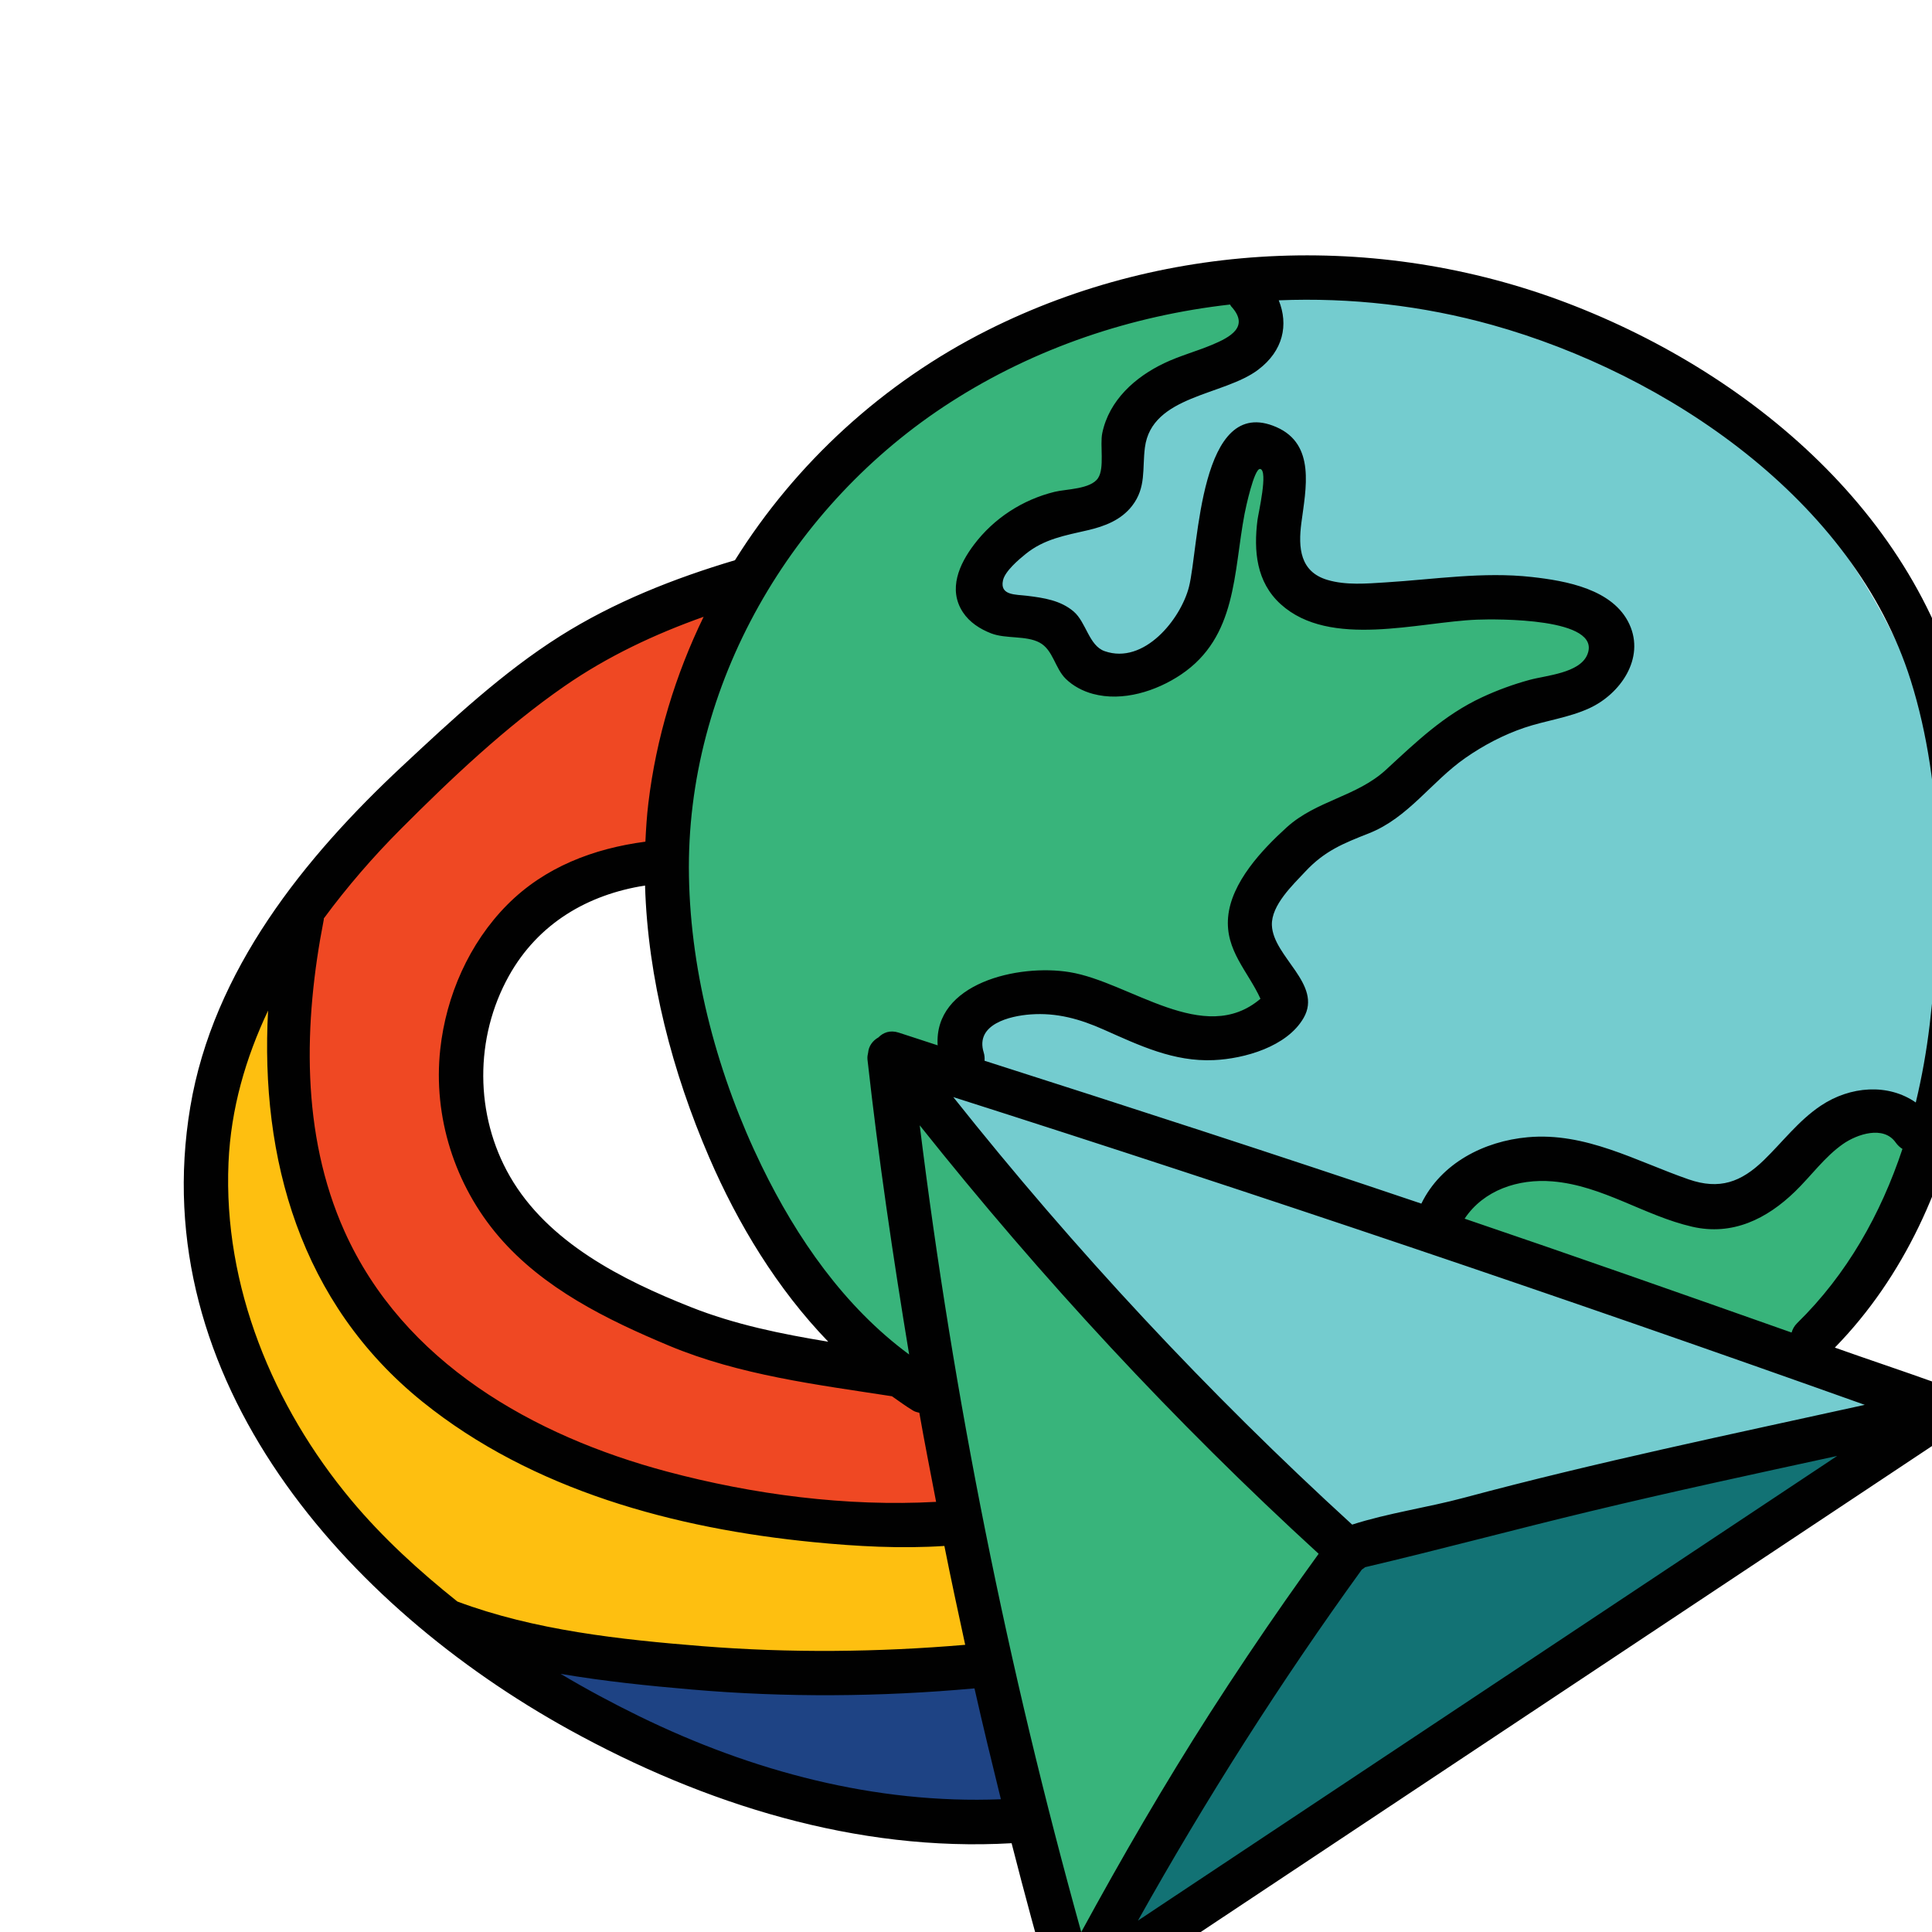 <svg xmlns="http://www.w3.org/2000/svg" x="0px" y="0px" width="16" height="16" viewBox="0 0 48 48" transform="scale(1.1)">
<path fill="#febf10" d="M22.452,37.689l-0.783-3.248c0,0-8.616-0.238-11.504-3.091S5.851,24.226,6.72,21.24 c0,0-2.758,2.873-2.046,6.086s2.771,10.363,9.617,10.1L22.452,37.689z"></path><path fill="#1e4384" d="M11.777,37.426c0,0,6.712,4.644,11.231,3.327l-0.699-3.136L11.777,37.426z"></path><path fill="#ef4823" d="M16.468,13.585c0,0-4.862,1.135-7.667,4.684S6.56,25.068,6.56,25.068s0.654,9.846,15.11,9.175 l-1.036-3.185c0,0-5.553-0.286-7.803-2.632s-3.638-5.601,0.096-8.282l2.154-0.479L16.468,13.585z"></path><path fill="#74cccf" d="M44.234,20.661c0,7.957-6.558,15.053-14.589,14.407c-7.792-0.627-14.589-6.45-14.589-14.407 S21.588,6.254,29.645,6.254S44.234,12.704,44.234,20.661z"></path><path fill="#38b47b" d="M32.478,27.836c0,0-0.079-1.972,3.477-1.489s1.794,1.69,4.781-0.366c2.988-2.056,2.956,0,2.956,0 l-3.064,4.423L32.478,27.836z"></path><path fill="#38b47b" d="M20.872,31.057c0,0-5.511-2.032-5.7-12.218s12.69-12.585,12.69-12.585s1.604,1.658-0.766,2.089 c-2.37,0.431-1.987,2.848-1.987,2.848l-2.777,1.364l-0.161,0.91l1.643,0.649l1.271,0.93l1.744-0.605l1.176-4.374l0.917,0.294 l0.255,2.482l1.652,0.718h4.715l0.981,1.173l-0.766,0.957l-3.112,0.886l-1.46,1.532l-2.324,1.52l-0.5,1.401l0.55,1.305 l-0.191,0.993L26.4,23.158c0,0-2.029-0.65-2.15-0.677c-0.12-0.026-1.872,0.294-1.967,0.389c-0.096,0.096-1.652,2.217-1.652,2.217 L20.872,31.057z"></path><polygon fill="#38b47b" points="20.31,24.356 24,44.899 30.489,34.967"></polygon><polygon fill="#127274" points="24.564,44.39 30.689,34.921 43.851,32.032"></polygon><polygon fill="#74cccf" points="20.31,23.805 30.482,35.068 43.404,31.702"></polygon><path fill="#010101" d="M43.878,31.336c-0.05-0.048-0.112-0.088-0.189-0.116c-0.747-0.268-1.5-0.517-2.247-0.783 c1.571-1.608,2.507-3.711,2.931-5.904c0.481-2.491,0.523-5.191,0.14-7.699c-0.725-4.752-4.62-8.215-8.924-9.915 c-4.275-1.689-9.17-1.529-13.285,0.54c-2.352,1.182-4.332,2.998-5.704,5.194c-1.379,0.411-2.733,0.946-3.953,1.716 c-1.29,0.815-2.444,1.892-3.556,2.93C6.869,19.372,4.815,21.92,4.298,25c-1.034,6.163,3.525,11.289,8.562,14.069 c3.042,1.679,6.487,2.764,9.988,2.562c0.291,1.138,0.597,2.272,0.923,3.401c0.044,0.154,0.138,0.252,0.25,0.305 c0.141,0.106,0.329,0.14,0.515,0.016c2.214-1.471,4.427-2.942,6.641-4.413c3.548-2.357,7.095-4.715,10.643-7.072 c0.809-0.538,1.619-1.076,2.428-1.614c0.003-0.002,0.004-0.005,0.008-0.008c0.239-0.13,0.274-0.411,0.164-0.633 C44.325,31.405,44.117,31.263,43.878,31.336z M40.591,29.884c-0.068,0.067-0.104,0.139-0.126,0.213 c-2.458-0.868-4.917-1.734-7.385-2.572c0.429-0.645,1.21-0.907,1.985-0.842c1.134,0.094,2.072,0.775,3.156,1.024 c0.905,0.208,1.682-0.173,2.324-0.797c0.361-0.35,0.667-0.782,1.082-1.072c0.314-0.219,0.913-0.426,1.189-0.033 c0.045,0.063,0.097,0.11,0.153,0.145C42.481,27.418,41.718,28.782,40.591,29.884z M28.882,6.783 c1.617-0.066,3.249,0.117,4.823,0.557c3.947,1.104,8.165,3.947,9.45,8.024c0.767,2.433,0.725,5.259,0.43,7.771 c-0.07,0.593-0.175,1.185-0.315,1.766c-0.624-0.435-1.48-0.373-2.146,0.073c-0.499,0.334-0.859,0.815-1.285,1.229 c-0.513,0.498-1.002,0.676-1.698,0.435c-1.193-0.414-2.328-1.071-3.638-0.952c-0.985,0.089-1.956,0.586-2.4,1.499 c-3.278-1.107-6.571-2.173-9.866-3.227c0.004-0.058,0.002-0.12-0.019-0.187c-0.198-0.637,0.591-0.825,1.056-0.859 c0.596-0.044,1.119,0.104,1.657,0.344c0.806,0.358,1.578,0.729,2.484,0.688c0.691-0.031,1.653-0.302,2.028-0.952 c0.439-0.76-0.69-1.38-0.716-2.095c-0.016-0.452,0.474-0.911,0.757-1.214c0.434-0.464,0.854-0.633,1.431-0.86 c0.894-0.352,1.414-1.169,2.182-1.704c0.409-0.285,0.856-0.52,1.328-0.681c0.487-0.165,1.005-0.226,1.475-0.443 c0.695-0.321,1.258-1.122,0.902-1.895c-0.366-0.794-1.432-0.982-2.206-1.068c-1.101-0.123-2.2,0.054-3.298,0.122 c-0.431,0.027-0.899,0.069-1.32-0.057c-0.616-0.185-0.659-0.724-0.585-1.288c0.1-0.766,0.328-1.772-0.563-2.162 c-1.745-0.764-1.753,2.727-1.975,3.606c-0.185,0.729-1.014,1.767-1.906,1.454c-0.355-0.125-0.415-0.652-0.699-0.895 c-0.296-0.253-0.677-0.309-1.051-0.355c-0.26-0.032-0.622-0.004-0.545-0.35c0.046-0.207,0.356-0.469,0.512-0.595 c0.42-0.34,0.894-0.418,1.402-0.536c0.385-0.089,0.754-0.231,1.002-0.551c0.322-0.416,0.227-0.833,0.289-1.318 c0.153-1.181,1.783-1.168,2.558-1.756C28.987,7.921,29.104,7.333,28.882,6.783z M21.47,9.084c1.915-1.23,4.084-1.954,6.312-2.206 c0.01,0.013,0.013,0.027,0.024,0.04c0.426,0.462-0.019,0.699-0.446,0.876c-0.35,0.145-0.718,0.244-1.061,0.407 c-0.66,0.313-1.249,0.839-1.403,1.581c-0.057,0.273,0.056,0.787-0.095,1.016c-0.168,0.254-0.72,0.246-0.983,0.311 c-0.723,0.178-1.37,0.597-1.819,1.192c-0.333,0.441-0.591,1.009-0.251,1.527c0.15,0.228,0.387,0.38,0.637,0.477 c0.334,0.129,0.79,0.045,1.094,0.208c0.307,0.164,0.347,0.579,0.592,0.819c0.166,0.163,0.389,0.28,0.614,0.34 c0.67,0.181,1.429-0.06,1.989-0.436c1.266-0.851,1.182-2.297,1.436-3.631c0.021-0.111,0.217-1.037,0.353-1.013 c0.184,0.033-0.041,0.998-0.061,1.15c-0.089,0.699-0.028,1.405,0.526,1.906c1.111,1.004,3.107,0.4,4.431,0.348 c0.42-0.016,2.84-0.049,2.492,0.79c-0.173,0.418-0.929,0.468-1.3,0.569c-0.369,0.1-0.729,0.232-1.076,0.393 c-0.859,0.4-1.484,1.005-2.17,1.637c-0.662,0.61-1.571,0.692-2.245,1.303c-0.555,0.504-1.253,1.243-1.322,2.028 c-0.066,0.752,0.452,1.226,0.731,1.842c-1.273,1.086-2.949-0.378-4.31-0.601c-1.163-0.191-3.069,0.249-2.981,1.653 c-0.295-0.094-0.587-0.195-0.882-0.288c-0.195-0.062-0.348,0-0.456,0.109c-0.133,0.075-0.22,0.2-0.232,0.342 c-0.011,0.049-0.021,0.098-0.015,0.158c0.248,2.23,0.576,4.449,0.941,6.662c-1.464-1.079-2.537-2.627-3.328-4.252 c-0.98-2.013-1.607-4.312-1.645-6.555C15.484,15.475,17.875,11.392,21.47,9.084z M14.569,20.001 c0.063,2.109,0.62,4.218,1.447,6.136c0.652,1.512,1.539,2.973,2.691,4.167c-1.059-0.174-2.112-0.388-3.106-0.783 c-1.545-0.612-3.225-1.458-4.084-2.951c-0.798-1.387-0.8-3.134-0.023-4.528C12.156,20.855,13.277,20.203,14.569,20.001z M9.057,18.72c1.137-1.14,2.369-2.306,3.695-3.224c0.971-0.672,2.034-1.172,3.14-1.565c-0.637,1.312-1.07,2.729-1.248,4.209 c-0.035,0.289-0.053,0.579-0.067,0.87c-1.167,0.154-2.273,0.571-3.121,1.426c-0.86,0.867-1.38,2.054-1.512,3.26 c-0.167,1.524,0.327,3.073,1.323,4.234c1.006,1.173,2.442,1.877,3.842,2.463c1.598,0.668,3.337,0.88,5.037,1.143 c0.157,0.109,0.31,0.223,0.474,0.322c0.049,0.03,0.096,0.039,0.144,0.051c0.118,0.672,0.251,1.342,0.379,2.012 c-2.026,0.112-4.131-0.165-6.078-0.684c-3.021-0.806-5.956-2.466-7.285-5.429c-0.987-2.201-0.921-4.716-0.467-7.037 c0.002-0.009-0.001-0.017,0-0.026C7.843,20.026,8.431,19.347,9.057,18.72z M7.934,33.883c-1.767-2.116-2.894-4.837-2.773-7.622 c0.053-1.222,0.388-2.366,0.894-3.436c-0.182,3.336,0.726,6.608,3.486,8.834c2.484,2.003,5.706,2.865,8.832,3.172 c0.977,0.096,1.975,0.151,2.957,0.086c0.148,0.746,0.309,1.49,0.47,2.233c-1.977,0.168-3.964,0.188-5.943,0.03 c-1.843-0.148-3.783-0.356-5.527-1.008C9.464,35.481,8.645,34.734,7.934,33.883z M14.441,38.765 c-0.604-0.295-1.198-0.614-1.779-0.959c0.987,0.168,1.988,0.27,2.963,0.354c2.125,0.183,4.261,0.167,6.385-0.026 c0.188,0.837,0.391,1.671,0.596,2.504C19.771,40.751,16.983,40.006,14.441,38.765z M24.421,43.638 c-1.664-5.975-2.887-12.066-3.648-18.221c2.75,3.454,5.751,6.696,9.01,9.677c-0.253,0.349-0.503,0.7-0.75,1.053 c-0.583,0.835-1.149,1.68-1.699,2.536C26.299,40.297,25.338,41.955,24.421,43.638z M37.101,35.804 c-3.548,2.357-7.095,4.715-10.643,7.072c-0.252,0.168-0.504,0.335-0.756,0.503c1.532-2.738,3.217-5.386,5.057-7.929 c0.025-0.018,0.052-0.032,0.074-0.053c1.696-0.399,3.377-0.852,5.071-1.259c1.857-0.447,3.724-0.848,5.591-1.254 C40.03,33.858,38.565,34.831,37.101,35.804z M33.067,33.828c-0.826,0.222-1.713,0.345-2.527,0.607 c-3.255-2.973-6.266-6.205-9.009-9.656c6.901,2.201,13.764,4.518,20.587,6.951C39.093,32.397,36.06,33.025,33.067,33.828z"></path>
</svg>